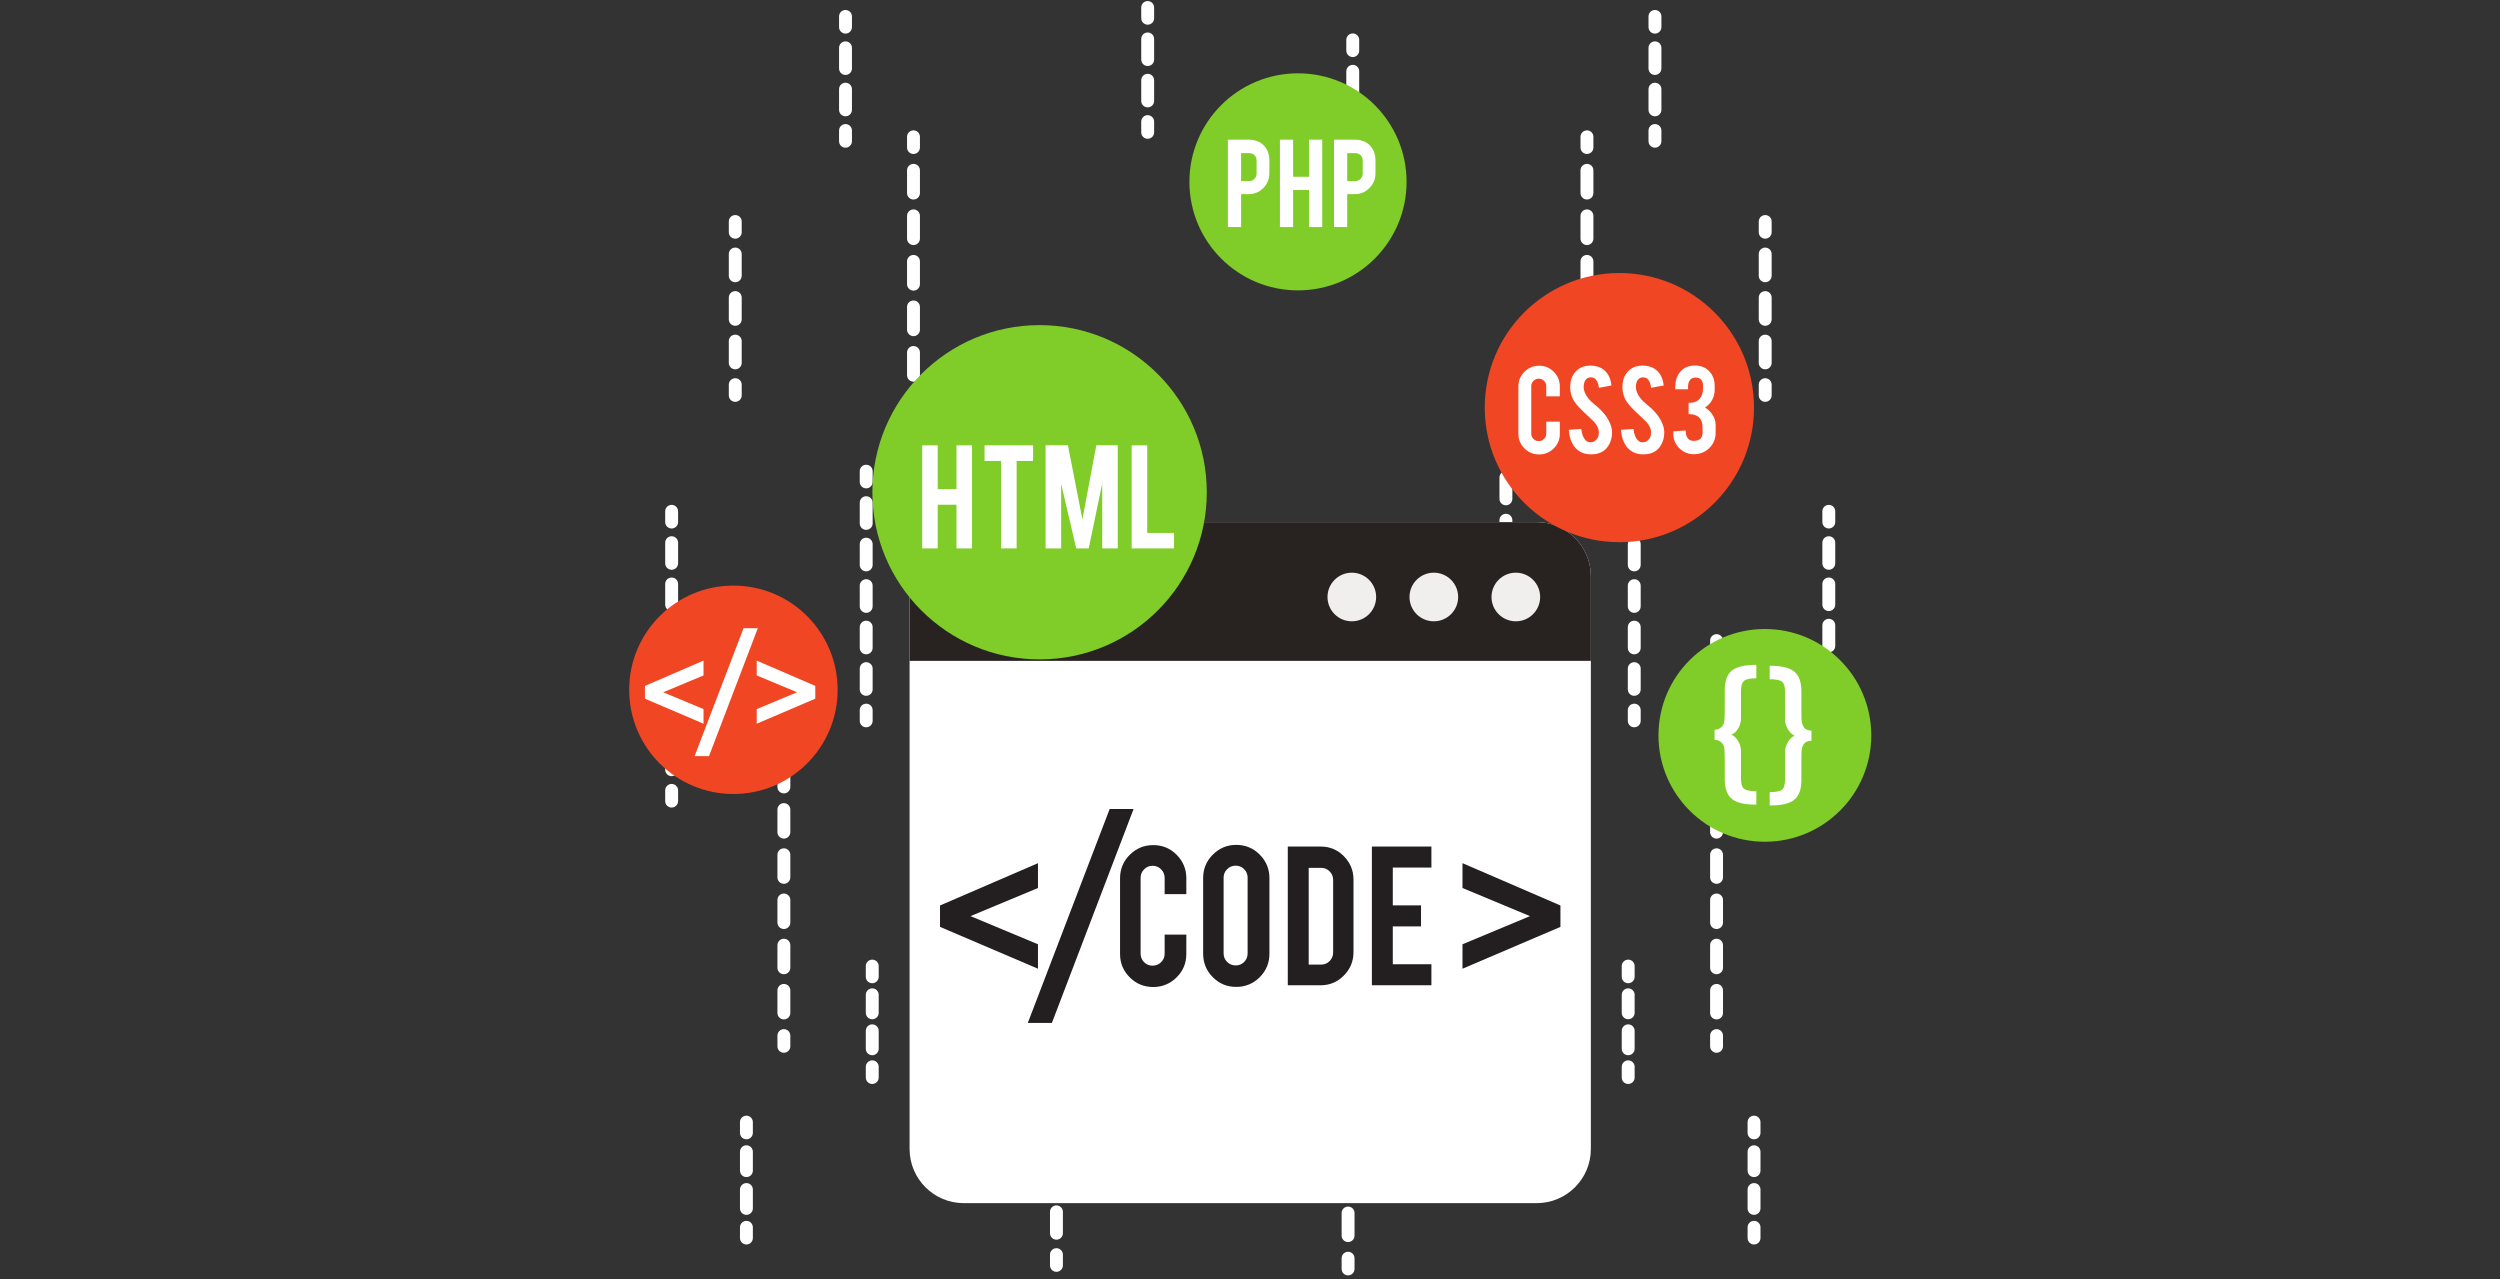 <svg xmlns="http://www.w3.org/2000/svg" xmlns:xlink="http://www.w3.org/1999/xlink" width="1368" zoomAndPan="magnify" viewBox="0 0 1026 525" height="700" preserveAspectRatio="xMidYMid meet" version="1.0"><rect x="0" y="0" width="1026" height="525" fill="#333333" stroke="none"/><defs><clipPath id="db96ec6604"><path d="M 680 258 L 767.984 258 L 767.984 346 L 680 346 Z M 680 258 " clip-rule="nonzero"/></clipPath><clipPath id="e25108e5e6"><path d="M 258.203 240 L 344 240 L 344 326 L 258.203 326 Z M 258.203 240 " clip-rule="nonzero"/></clipPath></defs><path fill="#ffffff" d="M 615.379 147.629 L 615.379 152.039 C 615.379 153.496 616.566 154.684 618.023 154.684 C 619.488 154.684 620.672 153.496 620.672 152.039 L 620.672 147.629 C 620.672 146.172 619.488 144.988 618.023 144.988 C 616.566 144.988 615.379 146.172 615.379 147.629 " fill-opacity="1" fill-rule="nonzero"/><path fill="#ffffff" d="M 615.379 160.82 L 615.379 169.598 C 615.379 171.062 616.566 172.242 618.023 172.242 C 619.488 172.242 620.672 171.062 620.672 169.598 L 620.672 160.82 C 620.672 159.355 619.488 158.176 618.023 158.176 C 616.566 158.176 615.379 159.355 615.379 160.82 Z M 615.379 178.383 L 615.379 187.164 C 615.379 188.621 616.566 189.809 618.023 189.809 C 619.488 189.809 620.672 188.621 620.672 187.164 L 620.672 178.383 C 620.672 176.922 619.488 175.734 618.023 175.734 C 616.566 175.734 615.379 176.922 615.379 178.383 Z M 615.379 195.941 L 615.379 204.723 C 615.379 206.184 616.566 207.371 618.023 207.371 C 619.488 207.371 620.672 206.184 620.672 204.723 L 620.672 195.941 C 620.672 194.484 619.488 193.301 618.023 193.301 C 616.566 193.301 615.379 194.484 615.379 195.941 Z M 615.379 213.508 L 615.379 222.285 C 615.379 223.75 616.566 224.93 618.023 224.93 C 619.488 224.93 620.672 223.75 620.672 222.285 L 620.672 213.508 C 620.672 212.043 619.488 210.863 618.023 210.863 C 616.566 210.863 615.379 212.043 615.379 213.508 Z M 615.379 231.066 L 615.379 239.852 C 615.379 241.309 616.566 242.496 618.023 242.496 C 619.488 242.496 620.672 241.309 620.672 239.852 L 620.672 231.066 C 620.672 229.609 619.488 228.422 618.023 228.422 C 616.566 228.422 615.379 229.609 615.379 231.066 Z M 615.379 248.629 L 615.379 257.41 C 615.379 258.871 616.566 260.055 618.023 260.055 C 619.488 260.055 620.672 258.871 620.672 257.41 L 620.672 248.629 C 620.672 247.172 619.488 245.988 618.023 245.988 C 616.566 245.988 615.379 247.172 615.379 248.629 Z M 615.379 266.195 L 615.379 274.973 C 615.379 276.434 616.566 277.617 618.023 277.617 C 619.488 277.617 620.672 276.434 620.672 274.973 L 620.672 266.195 C 620.672 264.73 619.488 263.551 618.023 263.551 C 616.566 263.551 615.379 264.73 615.379 266.195 Z M 615.379 283.754 L 615.379 292.539 C 615.379 293.996 616.566 295.184 618.023 295.184 C 619.488 295.184 620.672 293.996 620.672 292.539 L 620.672 283.754 C 620.672 282.297 619.488 281.109 618.023 281.109 C 616.566 281.109 615.379 282.297 615.379 283.754 Z M 615.379 301.316 L 615.379 310.098 C 615.379 311.555 616.566 312.742 618.023 312.742 C 619.488 312.742 620.672 311.555 620.672 310.098 L 620.672 301.316 C 620.672 299.855 619.488 298.676 618.023 298.676 C 616.566 298.676 615.379 299.855 615.379 301.316 " fill-opacity="1" fill-rule="nonzero"/><path fill="#ffffff" d="M 615.379 318.883 L 615.379 323.285 C 615.379 324.746 616.566 325.93 618.023 325.93 C 619.488 325.93 620.672 324.746 620.672 323.285 L 620.672 318.883 C 620.672 317.418 619.488 316.234 618.023 316.234 C 616.566 316.234 615.379 317.418 615.379 318.883 " fill-opacity="1" fill-rule="nonzero"/><path fill="#ffffff" d="M 430.918 343.656 L 430.918 348.059 C 430.918 349.523 432.098 350.707 433.562 350.707 C 435.023 350.707 436.211 349.523 436.211 348.059 L 436.211 343.656 C 436.211 342.191 435.023 341.012 433.562 341.012 C 432.098 341.012 430.918 342.191 430.918 343.656 " fill-opacity="1" fill-rule="nonzero"/><path fill="#ffffff" d="M 430.918 356.844 L 430.918 365.625 C 430.918 367.086 432.098 368.27 433.562 368.27 C 435.023 368.27 436.211 367.086 436.211 365.625 L 436.211 356.844 C 436.211 355.387 435.023 354.199 433.562 354.199 C 432.098 354.199 430.918 355.387 430.918 356.844 Z M 430.918 374.402 L 430.918 383.188 C 430.918 384.645 432.098 385.832 433.562 385.832 C 435.023 385.832 436.211 384.645 436.211 383.188 L 436.211 374.402 C 436.211 372.945 435.023 371.766 433.562 371.766 C 432.098 371.766 430.918 372.945 430.918 374.402 Z M 430.918 391.969 L 430.918 400.746 C 430.918 402.211 432.098 403.391 433.562 403.391 C 435.023 403.391 436.211 402.211 436.211 400.746 L 436.211 391.969 C 436.211 390.504 435.023 389.324 433.562 389.324 C 432.098 389.324 430.918 390.504 430.918 391.969 Z M 430.918 409.531 L 430.918 418.312 C 430.918 419.77 432.098 420.957 433.562 420.957 C 435.023 420.957 436.211 419.77 436.211 418.312 L 436.211 409.531 C 436.211 408.07 435.023 406.883 433.562 406.883 C 432.098 406.883 430.918 408.07 430.918 409.531 Z M 430.918 427.098 L 430.918 435.871 C 430.918 437.332 432.098 438.52 433.562 438.52 C 435.023 438.52 436.211 437.332 436.211 435.871 L 436.211 427.098 C 436.211 425.633 435.023 424.449 433.562 424.449 C 432.098 424.449 430.918 425.633 430.918 427.098 Z M 430.918 444.656 L 430.918 453.434 C 430.918 454.898 432.098 456.078 433.562 456.078 C 435.023 456.078 436.211 454.898 436.211 453.434 L 436.211 444.656 C 436.211 443.199 435.023 442.012 433.562 442.012 C 432.098 442.012 430.918 443.199 430.918 444.656 Z M 430.918 462.215 L 430.918 471 C 430.918 472.457 432.098 473.645 433.562 473.645 C 435.023 473.645 436.211 472.457 436.211 471 L 436.211 462.215 C 436.211 460.758 435.023 459.57 433.562 459.57 C 432.098 459.57 430.918 460.758 430.918 462.215 Z M 430.918 479.781 L 430.918 488.559 C 430.918 490.023 432.098 491.203 433.562 491.203 C 435.023 491.203 436.211 490.023 436.211 488.559 L 436.211 479.781 C 436.211 478.32 435.023 477.137 433.562 477.137 C 432.098 477.137 430.918 478.32 430.918 479.781 Z M 430.918 497.344 L 430.918 506.121 C 430.918 507.582 432.098 508.766 433.562 508.766 C 435.023 508.766 436.211 507.582 436.211 506.121 L 436.211 497.344 C 436.211 495.879 435.023 494.699 433.562 494.699 C 432.098 494.699 430.918 495.879 430.918 497.344 " fill-opacity="1" fill-rule="nonzero"/><path fill="#ffffff" d="M 430.918 514.902 L 430.918 519.312 C 430.918 520.77 432.098 521.957 433.562 521.957 C 435.023 521.957 436.211 520.77 436.211 519.312 L 436.211 514.902 C 436.211 513.445 435.023 512.258 433.562 512.258 C 432.098 512.258 430.918 513.445 430.918 514.902 " fill-opacity="1" fill-rule="nonzero"/><path fill="#ffffff" d="M 552.523 16.367 L 552.523 20.777 C 552.523 22.234 553.711 23.422 555.172 23.422 C 556.637 23.422 557.816 22.234 557.816 20.777 L 557.816 16.367 C 557.816 14.91 556.637 13.723 555.172 13.723 C 553.711 13.723 552.523 14.91 552.523 16.367 " fill-opacity="1" fill-rule="nonzero"/><path fill="#ffffff" d="M 552.523 29.258 L 552.523 37.742 C 552.523 39.207 553.711 40.387 555.172 40.387 C 556.637 40.387 557.816 39.207 557.816 37.742 L 557.816 29.258 C 557.816 27.801 556.637 26.613 555.172 26.613 C 553.711 26.613 552.523 27.801 552.523 29.258 Z M 552.523 46.227 L 552.523 54.711 C 552.523 56.172 553.711 57.355 555.172 57.355 C 556.637 57.355 557.816 56.172 557.816 54.711 L 557.816 46.227 C 557.816 44.77 556.637 43.582 555.172 43.582 C 553.711 43.582 552.523 44.77 552.523 46.227 " fill-opacity="1" fill-rule="nonzero"/><path fill="#ffffff" d="M 552.523 63.191 L 552.523 67.602 C 552.523 69.066 553.711 70.246 555.172 70.246 C 556.637 70.246 557.816 69.066 557.816 67.602 L 557.816 63.191 C 557.816 61.734 556.637 60.555 555.172 60.555 C 553.711 60.555 552.523 61.734 552.523 63.191 " fill-opacity="1" fill-rule="nonzero"/><path fill="#ffffff" d="M 668.051 193.375 L 668.051 197.781 C 668.051 199.238 669.238 200.426 670.695 200.426 C 672.16 200.426 673.34 199.238 673.34 197.781 L 673.34 193.375 C 673.34 191.914 672.16 190.73 670.695 190.73 C 669.238 190.73 668.051 191.914 668.051 193.375 " fill-opacity="1" fill-rule="nonzero"/><path fill="#ffffff" d="M 668.051 206.297 L 668.051 214.809 C 668.051 216.27 669.238 217.457 670.695 217.457 C 672.16 217.457 673.34 216.27 673.34 214.809 L 673.34 206.297 C 673.34 204.832 672.16 203.652 670.695 203.652 C 669.238 203.652 668.051 204.832 668.051 206.297 Z M 668.051 223.32 L 668.051 231.836 C 668.051 233.297 669.238 234.48 670.695 234.48 C 672.16 234.48 673.34 233.297 673.34 231.836 L 673.34 223.32 C 673.34 221.863 672.16 220.676 670.695 220.676 C 669.238 220.676 668.051 221.863 668.051 223.32 Z M 668.051 240.352 L 668.051 248.863 C 668.051 250.324 669.238 251.508 670.695 251.508 C 672.16 251.508 673.34 250.324 673.34 248.863 L 673.34 240.352 C 673.34 238.887 672.16 237.707 670.695 237.707 C 669.238 237.707 668.051 238.887 668.051 240.352 Z M 668.051 257.375 L 668.051 265.895 C 668.051 267.352 669.238 268.535 670.695 268.535 C 672.16 268.535 673.34 267.352 673.34 265.895 L 673.34 257.375 C 673.34 255.918 672.16 254.738 670.695 254.738 C 669.238 254.738 668.051 255.918 668.051 257.375 Z M 668.051 274.406 L 668.051 282.918 C 668.051 284.383 669.238 285.562 670.695 285.562 C 672.16 285.562 673.34 284.383 673.34 282.918 L 673.34 274.406 C 673.34 272.941 672.16 271.762 670.695 271.762 C 669.238 271.762 668.051 272.941 668.051 274.406 " fill-opacity="1" fill-rule="nonzero"/><path fill="#ffffff" d="M 668.051 291.438 L 668.051 295.84 C 668.051 297.297 669.238 298.484 670.695 298.484 C 672.16 298.484 673.34 297.297 673.34 295.84 L 673.34 291.438 C 673.34 289.973 672.16 288.793 670.695 288.793 C 669.238 288.793 668.051 289.973 668.051 291.438 " fill-opacity="1" fill-rule="nonzero"/><path fill="#ffffff" d="M 701.832 262.902 L 701.832 267.312 C 701.832 268.77 703.016 269.953 704.48 269.953 C 705.938 269.953 707.121 268.77 707.121 267.312 L 707.121 262.902 C 707.121 261.445 705.938 260.258 704.48 260.258 C 703.016 260.258 701.832 261.445 701.832 262.902 " fill-opacity="1" fill-rule="nonzero"/><path fill="#ffffff" d="M 701.832 276.586 L 701.832 285.863 C 701.832 287.32 703.016 288.508 704.48 288.508 C 705.938 288.508 707.121 287.32 707.121 285.863 L 707.121 276.586 C 707.121 275.129 705.938 273.941 704.48 273.941 C 703.016 273.941 701.832 275.129 701.832 276.586 Z M 701.832 295.137 L 701.832 304.414 C 701.832 305.879 703.016 307.062 704.48 307.062 C 705.938 307.062 707.121 305.879 707.121 304.414 L 707.121 295.137 C 707.121 293.68 705.938 292.496 704.48 292.496 C 703.016 292.496 701.832 293.68 701.832 295.137 Z M 701.832 313.695 L 701.832 322.969 C 701.832 324.43 703.016 325.613 704.48 325.613 C 705.938 325.613 707.121 324.43 707.121 322.969 L 707.121 313.695 C 707.121 312.23 705.938 311.051 704.48 311.051 C 703.016 311.051 701.832 312.23 701.832 313.695 Z M 701.832 332.246 L 701.832 341.52 C 701.832 342.984 703.016 344.164 704.48 344.164 C 705.938 344.164 707.121 342.984 707.121 341.52 L 707.121 332.246 C 707.121 330.781 705.938 329.602 704.48 329.602 C 703.016 329.602 701.832 330.781 701.832 332.246 Z M 701.832 350.797 L 701.832 360.07 C 701.832 361.535 703.016 362.715 704.48 362.715 C 705.938 362.715 707.121 361.535 707.121 360.07 L 707.121 350.797 C 707.121 349.34 705.938 348.152 704.48 348.152 C 703.016 348.152 701.832 349.34 701.832 350.797 Z M 701.832 369.348 L 701.832 378.629 C 701.832 380.086 703.016 381.266 704.48 381.266 C 705.938 381.266 707.121 380.086 707.121 378.629 L 707.121 369.348 C 707.121 367.891 705.938 366.703 704.48 366.703 C 703.016 366.703 701.832 367.891 701.832 369.348 Z M 701.832 387.902 L 701.832 397.18 C 701.832 398.637 703.016 399.82 704.48 399.82 C 705.938 399.82 707.121 398.637 707.121 397.18 L 707.121 387.902 C 707.121 386.441 705.938 385.254 704.48 385.254 C 703.016 385.254 701.832 386.441 701.832 387.902 Z M 701.832 406.453 L 701.832 415.73 C 701.832 417.188 703.016 418.375 704.48 418.375 C 705.938 418.375 707.121 417.188 707.121 415.73 L 707.121 406.453 C 707.121 404.992 705.938 403.809 704.48 403.809 C 703.016 403.809 701.832 404.992 701.832 406.453 " fill-opacity="1" fill-rule="nonzero"/><path fill="#ffffff" d="M 701.832 425.004 L 701.832 429.414 C 701.832 430.871 703.016 432.059 704.48 432.059 C 705.938 432.059 707.121 430.871 707.121 429.414 L 707.121 425.004 C 707.121 423.547 705.938 422.363 704.48 422.363 C 703.016 422.363 701.832 423.547 701.832 425.004 " fill-opacity="1" fill-rule="nonzero"/><path fill="#ffffff" d="M 550.605 354.273 L 550.605 358.68 C 550.605 360.141 551.793 361.32 553.25 361.32 C 554.715 361.32 555.898 360.141 555.898 358.68 L 555.898 354.273 C 555.898 352.809 554.715 351.629 553.25 351.629 C 551.793 351.629 550.605 352.809 550.605 354.273 " fill-opacity="1" fill-rule="nonzero"/><path fill="#ffffff" d="M 550.605 367.953 L 550.605 377.234 C 550.605 378.691 551.793 379.879 553.25 379.879 C 554.715 379.879 555.898 378.691 555.898 377.234 L 555.898 367.953 C 555.898 366.496 554.715 365.309 553.25 365.309 C 551.793 365.309 550.605 366.496 550.605 367.953 Z M 550.605 386.504 L 550.605 395.785 C 550.605 397.242 551.793 398.43 553.25 398.43 C 554.715 398.43 555.898 397.242 555.898 395.785 L 555.898 386.504 C 555.898 385.047 554.715 383.859 553.25 383.859 C 551.793 383.859 550.605 385.047 550.605 386.504 Z M 550.605 405.059 L 550.605 414.336 C 550.605 415.793 551.793 416.98 553.25 416.98 C 554.715 416.98 555.898 415.793 555.898 414.336 L 555.898 405.059 C 555.898 403.598 554.715 402.418 553.25 402.418 C 551.793 402.418 550.605 403.598 550.605 405.059 Z M 550.605 423.609 L 550.605 432.887 C 550.605 434.352 551.793 435.531 553.25 435.531 C 554.715 435.531 555.898 434.352 555.898 432.887 L 555.898 423.609 C 555.898 422.152 554.715 420.969 553.25 420.969 C 551.793 420.969 550.605 422.152 550.605 423.609 Z M 550.605 442.168 L 550.605 451.438 C 550.605 452.898 551.793 454.086 553.25 454.086 C 554.715 454.086 555.898 452.898 555.898 451.438 L 555.898 442.168 C 555.898 440.703 554.715 439.52 553.25 439.52 C 551.793 439.52 550.605 440.703 550.605 442.168 Z M 550.605 460.719 L 550.605 469.992 C 550.605 471.453 551.793 472.637 553.25 472.637 C 554.715 472.637 555.898 471.453 555.898 469.992 L 555.898 460.719 C 555.898 459.254 554.715 458.074 553.25 458.074 C 551.793 458.074 550.605 459.254 550.605 460.719 Z M 550.605 479.27 L 550.605 488.547 C 550.605 490.008 551.793 491.188 553.25 491.188 C 554.715 491.188 555.898 490.008 555.898 488.547 L 555.898 479.27 C 555.898 477.805 554.715 476.625 553.25 476.625 C 551.793 476.625 550.605 477.805 550.605 479.27 Z M 550.605 497.82 L 550.605 507.102 C 550.605 508.559 551.793 509.738 553.25 509.738 C 554.715 509.738 555.898 508.559 555.898 507.102 L 555.898 497.82 C 555.898 496.355 554.715 495.176 553.25 495.176 C 551.793 495.176 550.605 496.355 550.605 497.82 " fill-opacity="1" fill-rule="nonzero"/><path fill="#ffffff" d="M 550.605 516.371 L 550.605 520.781 C 550.605 522.238 551.793 523.426 553.25 523.426 C 554.715 523.426 555.898 522.238 555.898 520.781 L 555.898 516.371 C 555.898 514.914 554.715 513.727 553.25 513.727 C 551.793 513.727 550.605 514.914 550.605 516.371 " fill-opacity="1" fill-rule="nonzero"/><path fill="#ffffff" d="M 721.793 90.906 L 721.793 95.316 C 721.793 96.773 722.977 97.957 724.438 97.957 C 725.898 97.957 727.086 96.773 727.086 95.316 L 727.086 90.906 C 727.086 89.445 725.898 88.262 724.438 88.262 C 722.977 88.262 721.793 89.445 721.793 90.906 " fill-opacity="1" fill-rule="nonzero"/><path fill="#ffffff" d="M 721.793 104.25 L 721.793 113.184 C 721.793 114.645 722.977 115.828 724.438 115.828 C 725.898 115.828 727.086 114.645 727.086 113.184 L 727.086 104.25 C 727.086 102.793 725.898 101.605 724.438 101.605 C 722.977 101.605 721.793 102.793 721.793 104.25 Z M 721.793 122.121 L 721.793 131.055 C 721.793 132.52 722.977 133.699 724.438 133.699 C 725.898 133.699 727.086 132.52 727.086 131.055 L 727.086 122.121 C 727.086 120.656 725.898 119.477 724.438 119.477 C 722.977 119.477 721.793 120.656 721.793 122.121 Z M 721.793 139.992 L 721.793 148.926 C 721.793 150.383 722.977 151.57 724.438 151.57 C 725.898 151.57 727.086 150.383 727.086 148.926 L 727.086 139.992 C 727.086 138.527 725.898 137.348 724.438 137.348 C 722.977 137.348 721.793 138.527 721.793 139.992 " fill-opacity="1" fill-rule="nonzero"/><path fill="#ffffff" d="M 721.793 157.863 L 721.793 162.266 C 721.793 163.727 722.977 164.914 724.438 164.914 C 725.898 164.914 727.086 163.727 727.086 162.266 L 727.086 157.863 C 727.086 156.402 725.898 155.219 724.438 155.219 C 722.977 155.219 721.793 156.402 721.793 157.863 " fill-opacity="1" fill-rule="nonzero"/><path fill="#ffffff" d="M 665.562 396.477 L 665.562 400.887 C 665.562 402.344 666.75 403.523 668.211 403.523 C 669.676 403.523 670.855 402.344 670.855 400.887 L 670.855 396.477 C 670.855 395.02 669.676 393.832 668.211 393.832 C 666.75 393.832 665.562 395.02 665.562 396.477 " fill-opacity="1" fill-rule="nonzero"/><path fill="#ffffff" d="M 665.562 408.266 L 665.562 415.656 C 665.562 417.113 666.75 418.301 668.211 418.301 C 669.676 418.301 670.855 417.113 670.855 415.656 L 670.855 408.266 C 670.855 406.809 669.676 405.621 668.211 405.621 C 666.75 405.621 665.562 406.809 665.562 408.266 Z M 665.562 423.043 L 665.562 430.426 C 665.562 431.887 666.75 433.07 668.211 433.07 C 669.676 433.07 670.855 431.887 670.855 430.426 L 670.855 423.043 C 670.855 421.582 669.676 420.398 668.211 420.398 C 666.75 420.398 665.562 421.582 665.562 423.043 " fill-opacity="1" fill-rule="nonzero"/><path fill="#ffffff" d="M 665.562 437.816 L 665.562 442.219 C 665.562 443.684 666.75 444.863 668.211 444.863 C 669.676 444.863 670.855 443.684 670.855 442.219 L 670.855 437.816 C 670.855 436.355 669.676 435.168 668.211 435.168 C 666.75 435.168 665.562 436.355 665.562 437.816 " fill-opacity="1" fill-rule="nonzero"/><path fill="#ffffff" d="M 648.637 56.141 L 648.637 60.547 C 648.637 62.012 649.824 63.191 651.285 63.191 C 652.746 63.191 653.93 62.012 653.93 60.547 L 653.93 56.141 C 653.93 54.68 652.746 53.5 651.285 53.5 C 649.824 53.5 648.637 54.68 648.637 56.141 " fill-opacity="1" fill-rule="nonzero"/><path fill="#ffffff" d="M 648.637 69.895 L 648.637 79.238 C 648.637 80.703 649.824 81.883 651.285 81.883 C 652.746 81.883 653.93 80.703 653.93 79.238 L 653.93 69.895 C 653.93 68.43 652.746 67.25 651.285 67.25 C 649.824 67.25 648.637 68.43 648.637 69.895 Z M 648.637 88.586 L 648.637 97.934 C 648.637 99.391 649.824 100.574 651.285 100.574 C 652.746 100.574 653.93 99.391 653.93 97.934 L 653.93 88.586 C 653.93 87.129 652.746 85.941 651.285 85.941 C 649.824 85.941 648.637 87.129 648.637 88.586 Z M 648.637 107.273 L 648.637 116.625 C 648.637 118.082 649.824 119.27 651.285 119.27 C 652.746 119.27 653.93 118.082 653.93 116.625 L 653.93 107.273 C 653.93 105.816 652.746 104.629 651.285 104.629 C 649.824 104.629 648.637 105.816 648.637 107.273 Z M 648.637 125.965 L 648.637 135.312 C 648.637 136.77 649.824 137.957 651.285 137.957 C 652.746 137.957 653.93 136.77 653.93 135.312 L 653.93 125.965 C 653.93 124.508 652.746 123.324 651.285 123.324 C 649.824 123.324 648.637 124.508 648.637 125.965 Z M 648.637 144.66 L 648.637 154.004 C 648.637 155.465 649.824 156.648 651.285 156.648 C 652.746 156.648 653.93 155.465 653.93 154.004 L 653.93 144.66 C 653.93 143.195 652.746 142.016 651.285 142.016 C 649.824 142.016 648.637 143.195 648.637 144.66 " fill-opacity="1" fill-rule="nonzero"/><path fill="#ffffff" d="M 648.637 163.352 L 648.637 167.758 C 648.637 169.219 649.824 170.398 651.285 170.398 C 652.746 170.398 653.93 169.219 653.93 167.758 L 653.93 163.352 C 653.93 161.895 652.746 160.707 651.285 160.707 C 649.824 160.707 648.637 161.895 648.637 163.352 " fill-opacity="1" fill-rule="nonzero"/><path fill="#ffffff" d="M 676.547 6.738 L 676.547 11.145 C 676.547 12.605 677.73 13.793 679.191 13.793 C 680.652 13.793 681.84 12.605 681.84 11.145 L 681.84 6.738 C 681.84 5.277 680.652 4.098 679.191 4.098 C 677.73 4.098 676.547 5.277 676.547 6.738 " fill-opacity="1" fill-rule="nonzero"/><path fill="#ffffff" d="M 676.547 19.629 L 676.547 28.113 C 676.547 29.57 677.73 30.758 679.191 30.758 C 680.652 30.758 681.84 29.57 681.84 28.113 L 681.84 19.629 C 681.84 18.172 680.652 16.984 679.191 16.984 C 677.73 16.984 676.547 18.172 676.547 19.629 Z M 676.547 36.598 L 676.547 45.078 C 676.547 46.543 677.73 47.727 679.191 47.727 C 680.652 47.727 681.84 46.543 681.84 45.078 L 681.84 36.598 C 681.84 35.137 680.652 33.949 679.191 33.949 C 677.73 33.949 676.547 35.137 676.547 36.598 " fill-opacity="1" fill-rule="nonzero"/><path fill="#ffffff" d="M 676.547 53.562 L 676.547 57.973 C 676.547 59.43 677.73 60.617 679.191 60.617 C 680.652 60.617 681.84 59.43 681.84 57.973 L 681.84 53.562 C 681.84 52.105 680.652 50.918 679.191 50.918 C 677.73 50.918 676.547 52.105 676.547 53.562 " fill-opacity="1" fill-rule="nonzero"/><path fill="#ffffff" d="M 747.898 209.844 L 747.898 214.246 C 747.898 215.711 749.078 216.891 750.543 216.891 C 752.004 216.891 753.184 215.711 753.184 214.246 L 753.184 209.844 C 753.184 208.383 752.004 207.195 750.543 207.195 C 749.078 207.195 747.898 208.383 747.898 209.844 " fill-opacity="1" fill-rule="nonzero"/><path fill="#ffffff" d="M 747.898 222.719 L 747.898 231.188 C 747.898 232.652 749.078 233.836 750.543 233.836 C 752.004 233.836 753.184 232.652 753.184 231.188 L 753.184 222.719 C 753.184 221.258 752.004 220.078 750.543 220.078 C 749.078 220.078 747.898 221.258 747.898 222.719 Z M 747.898 239.66 L 747.898 248.133 C 747.898 249.59 749.078 250.777 750.543 250.777 C 752.004 250.777 753.184 249.59 753.184 248.133 L 753.184 239.66 C 753.184 238.203 752.004 237.016 750.543 237.016 C 749.078 237.016 747.898 238.203 747.898 239.66 Z M 747.898 256.605 L 747.898 265.078 C 747.898 266.535 749.078 267.715 750.543 267.715 C 752.004 267.715 753.184 266.535 753.184 265.078 L 753.184 256.605 C 753.184 255.141 752.004 253.961 750.543 253.961 C 749.078 253.961 747.898 255.141 747.898 256.605 Z M 747.898 273.543 L 747.898 282.016 C 747.898 283.473 749.078 284.66 750.543 284.66 C 752.004 284.66 753.184 283.473 753.184 282.016 L 753.184 273.543 C 753.184 272.086 752.004 270.902 750.543 270.902 C 749.078 270.902 747.898 272.086 747.898 273.543 Z M 747.898 290.484 L 747.898 298.957 C 747.898 300.414 749.078 301.602 750.543 301.602 C 752.004 301.602 753.184 300.414 753.184 298.957 L 753.184 290.484 C 753.184 289.027 752.004 287.84 750.543 287.84 C 749.078 287.84 747.898 289.027 747.898 290.484 Z M 747.898 307.43 L 747.898 315.902 C 747.898 317.359 749.078 318.539 750.543 318.539 C 752.004 318.539 753.184 317.359 753.184 315.902 L 753.184 307.43 C 753.184 305.965 752.004 304.785 750.543 304.785 C 749.078 304.785 747.898 305.965 747.898 307.43 " fill-opacity="1" fill-rule="nonzero"/><path fill="#ffffff" d="M 747.898 324.367 L 747.898 328.777 C 747.898 330.234 749.078 331.422 750.543 331.422 C 752.004 331.422 753.184 330.234 753.184 328.777 L 753.184 324.367 C 753.184 322.91 752.004 321.727 750.543 321.727 C 749.078 321.727 747.898 322.91 747.898 324.367 " fill-opacity="1" fill-rule="nonzero"/><path fill="#ffffff" d="M 717.211 460.523 L 717.211 464.926 C 717.211 466.383 718.398 467.57 719.855 467.57 C 721.32 467.57 722.504 466.383 722.504 464.926 L 722.504 460.523 C 722.504 459.059 721.32 457.871 719.855 457.871 C 718.398 457.871 717.211 459.059 717.211 460.523 " fill-opacity="1" fill-rule="nonzero"/><path fill="#ffffff" d="M 717.211 472.676 L 717.211 480.43 C 717.211 481.891 718.398 483.074 719.855 483.074 C 721.32 483.074 722.504 481.891 722.504 480.43 L 722.504 472.676 C 722.504 471.219 721.32 470.031 719.855 470.031 C 718.398 470.031 717.211 471.219 717.211 472.676 Z M 717.211 488.18 L 717.211 495.938 C 717.211 497.395 718.398 498.574 719.855 498.574 C 721.32 498.574 722.504 497.395 722.504 495.938 L 722.504 488.18 C 722.504 486.723 721.32 485.535 719.855 485.535 C 718.398 485.535 717.211 486.723 717.211 488.18 " fill-opacity="1" fill-rule="nonzero"/><path fill="#ffffff" d="M 717.211 503.688 L 717.211 508.09 C 717.211 509.555 718.398 510.738 719.855 510.738 C 721.32 510.738 722.504 509.555 722.504 508.09 L 722.504 503.688 C 722.504 502.223 721.32 501.043 719.855 501.043 C 718.398 501.043 717.211 502.223 717.211 503.688 " fill-opacity="1" fill-rule="nonzero"/><path fill="#ffffff" d="M 405.516 147.629 L 405.516 152.039 C 405.516 153.496 406.699 154.684 408.164 154.684 C 409.621 154.684 410.809 153.496 410.809 152.039 L 410.809 147.629 C 410.809 146.172 409.621 144.988 408.164 144.988 C 406.699 144.988 405.516 146.172 405.516 147.629 " fill-opacity="1" fill-rule="nonzero"/><path fill="#ffffff" d="M 405.516 160.82 L 405.516 169.598 C 405.516 171.062 406.699 172.242 408.164 172.242 C 409.621 172.242 410.809 171.062 410.809 169.598 L 410.809 160.82 C 410.809 159.355 409.621 158.176 408.164 158.176 C 406.699 158.176 405.516 159.355 405.516 160.82 Z M 405.516 178.383 L 405.516 187.164 C 405.516 188.621 406.699 189.809 408.164 189.809 C 409.621 189.809 410.809 188.621 410.809 187.164 L 410.809 178.383 C 410.809 176.922 409.621 175.734 408.164 175.734 C 406.699 175.734 405.516 176.922 405.516 178.383 Z M 405.516 195.941 L 405.516 204.723 C 405.516 206.184 406.699 207.371 408.164 207.371 C 409.621 207.371 410.809 206.184 410.809 204.723 L 410.809 195.941 C 410.809 194.484 409.621 193.301 408.164 193.301 C 406.699 193.301 405.516 194.484 405.516 195.941 Z M 405.516 213.508 L 405.516 222.285 C 405.516 223.75 406.699 224.93 408.164 224.93 C 409.621 224.93 410.809 223.75 410.809 222.285 L 410.809 213.508 C 410.809 212.043 409.621 210.863 408.164 210.863 C 406.699 210.863 405.516 212.043 405.516 213.508 Z M 405.516 231.066 L 405.516 239.852 C 405.516 241.309 406.699 242.496 408.164 242.496 C 409.621 242.496 410.809 241.309 410.809 239.852 L 410.809 231.066 C 410.809 229.609 409.621 228.422 408.164 228.422 C 406.699 228.422 405.516 229.609 405.516 231.066 Z M 405.516 248.629 L 405.516 257.41 C 405.516 258.871 406.699 260.055 408.164 260.055 C 409.621 260.055 410.809 258.871 410.809 257.41 L 410.809 248.629 C 410.809 247.172 409.621 245.988 408.164 245.988 C 406.699 245.988 405.516 247.172 405.516 248.629 Z M 405.516 266.195 L 405.516 274.973 C 405.516 276.434 406.699 277.617 408.164 277.617 C 409.621 277.617 410.809 276.434 410.809 274.973 L 410.809 266.195 C 410.809 264.73 409.621 263.551 408.164 263.551 C 406.699 263.551 405.516 264.73 405.516 266.195 Z M 405.516 283.754 L 405.516 292.539 C 405.516 293.996 406.699 295.184 408.164 295.184 C 409.621 295.184 410.809 293.996 410.809 292.539 L 410.809 283.754 C 410.809 282.297 409.621 281.109 408.164 281.109 C 406.699 281.109 405.516 282.297 405.516 283.754 Z M 405.516 301.316 L 405.516 310.098 C 405.516 311.555 406.699 312.742 408.164 312.742 C 409.621 312.742 410.809 311.555 410.809 310.098 L 410.809 301.316 C 410.809 299.855 409.621 298.676 408.164 298.676 C 406.699 298.676 405.516 299.855 405.516 301.316 " fill-opacity="1" fill-rule="nonzero"/><path fill="#ffffff" d="M 405.516 318.883 L 405.516 323.285 C 405.516 324.746 406.699 325.93 408.164 325.93 C 409.621 325.93 410.809 324.746 410.809 323.285 L 410.809 318.883 C 410.809 317.418 409.621 316.234 408.164 316.234 C 406.699 316.234 405.516 317.418 405.516 318.883 " fill-opacity="1" fill-rule="nonzero"/><path fill="#ffffff" d="M 468.363 3.078 L 468.363 7.484 C 468.363 8.945 469.551 10.133 471.008 10.133 C 472.473 10.133 473.656 8.945 473.656 7.484 L 473.656 3.078 C 473.656 1.621 472.473 0.434 471.008 0.434 C 469.551 0.434 468.363 1.621 468.363 3.078 " fill-opacity="1" fill-rule="nonzero"/><path fill="#ffffff" d="M 468.363 15.969 L 468.363 24.453 C 468.363 25.918 469.551 27.098 471.008 27.098 C 472.473 27.098 473.656 25.918 473.656 24.453 L 473.656 15.969 C 473.656 14.512 472.473 13.324 471.008 13.324 C 469.551 13.324 468.363 14.512 468.363 15.969 Z M 468.363 32.938 L 468.363 41.418 C 468.363 42.883 469.551 44.066 471.008 44.066 C 472.473 44.066 473.656 42.883 473.656 41.418 L 473.656 32.938 C 473.656 31.477 472.473 30.293 471.008 30.293 C 469.551 30.293 468.363 31.477 468.363 32.938 " fill-opacity="1" fill-rule="nonzero"/><path fill="#ffffff" d="M 468.363 49.91 L 468.363 54.312 C 468.363 55.77 469.551 56.957 471.008 56.957 C 472.473 56.957 473.656 55.77 473.656 54.312 L 473.656 49.91 C 473.656 48.445 472.473 47.262 471.008 47.262 C 469.551 47.262 468.363 48.445 468.363 49.91 " fill-opacity="1" fill-rule="nonzero"/><path fill="#ffffff" d="M 352.84 193.375 L 352.84 197.781 C 352.84 199.238 354.027 200.426 355.484 200.426 C 356.949 200.426 358.133 199.238 358.133 197.781 L 358.133 193.375 C 358.133 191.914 356.949 190.73 355.484 190.73 C 354.027 190.73 352.84 191.914 352.84 193.375 " fill-opacity="1" fill-rule="nonzero"/><path fill="#ffffff" d="M 352.84 206.297 L 352.84 214.809 C 352.84 216.27 354.027 217.457 355.484 217.457 C 356.949 217.457 358.133 216.27 358.133 214.809 L 358.133 206.297 C 358.133 204.832 356.949 203.652 355.484 203.652 C 354.027 203.652 352.84 204.832 352.84 206.297 Z M 352.84 223.32 L 352.84 231.836 C 352.84 233.297 354.027 234.48 355.484 234.48 C 356.949 234.48 358.133 233.297 358.133 231.836 L 358.133 223.32 C 358.133 221.863 356.949 220.676 355.484 220.676 C 354.027 220.676 352.84 221.863 352.84 223.32 Z M 352.84 240.352 L 352.84 248.863 C 352.84 250.324 354.027 251.508 355.484 251.508 C 356.949 251.508 358.133 250.324 358.133 248.863 L 358.133 240.352 C 358.133 238.887 356.949 237.707 355.484 237.707 C 354.027 237.707 352.84 238.887 352.84 240.352 Z M 352.84 257.375 L 352.84 265.895 C 352.84 267.352 354.027 268.535 355.484 268.535 C 356.949 268.535 358.133 267.352 358.133 265.895 L 358.133 257.375 C 358.133 255.918 356.949 254.738 355.484 254.738 C 354.027 254.738 352.84 255.918 352.84 257.375 Z M 352.84 274.406 L 352.84 282.918 C 352.84 284.383 354.027 285.562 355.484 285.562 C 356.949 285.562 358.133 284.383 358.133 282.918 L 358.133 274.406 C 358.133 272.941 356.949 271.762 355.484 271.762 C 354.027 271.762 352.84 272.941 352.84 274.406 " fill-opacity="1" fill-rule="nonzero"/><path fill="#ffffff" d="M 352.84 291.438 L 352.84 295.84 C 352.84 297.297 354.027 298.484 355.484 298.484 C 356.949 298.484 358.133 297.297 358.133 295.84 L 358.133 291.438 C 358.133 289.973 356.949 288.793 355.484 288.793 C 354.027 288.793 352.84 289.973 352.84 291.438 " fill-opacity="1" fill-rule="nonzero"/><path fill="#ffffff" d="M 319.059 262.902 L 319.059 267.312 C 319.059 268.77 320.242 269.953 321.707 269.953 C 323.164 269.953 324.352 268.77 324.352 267.312 L 324.352 262.902 C 324.352 261.445 323.164 260.258 321.707 260.258 C 320.242 260.258 319.059 261.445 319.059 262.902 " fill-opacity="1" fill-rule="nonzero"/><path fill="#ffffff" d="M 319.059 276.586 L 319.059 285.863 C 319.059 287.32 320.242 288.508 321.707 288.508 C 323.164 288.508 324.352 287.32 324.352 285.863 L 324.352 276.586 C 324.352 275.129 323.164 273.941 321.707 273.941 C 320.242 273.941 319.059 275.129 319.059 276.586 Z M 319.059 295.137 L 319.059 304.414 C 319.059 305.879 320.242 307.062 321.707 307.062 C 323.164 307.062 324.352 305.879 324.352 304.414 L 324.352 295.137 C 324.352 293.68 323.164 292.496 321.707 292.496 C 320.242 292.496 319.059 293.68 319.059 295.137 Z M 319.059 313.695 L 319.059 322.969 C 319.059 324.43 320.242 325.613 321.707 325.613 C 323.164 325.613 324.352 324.43 324.352 322.969 L 324.352 313.695 C 324.352 312.23 323.164 311.051 321.707 311.051 C 320.242 311.051 319.059 312.23 319.059 313.695 Z M 319.059 332.246 L 319.059 341.52 C 319.059 342.984 320.242 344.164 321.707 344.164 C 323.164 344.164 324.352 342.984 324.352 341.52 L 324.352 332.246 C 324.352 330.781 323.164 329.602 321.707 329.602 C 320.242 329.602 319.059 330.781 319.059 332.246 Z M 319.059 350.797 L 319.059 360.07 C 319.059 361.535 320.242 362.715 321.707 362.715 C 323.164 362.715 324.352 361.535 324.352 360.07 L 324.352 350.797 C 324.352 349.34 323.164 348.152 321.707 348.152 C 320.242 348.152 319.059 349.34 319.059 350.797 Z M 319.059 369.348 L 319.059 378.629 C 319.059 380.086 320.242 381.266 321.707 381.266 C 323.164 381.266 324.352 380.086 324.352 378.629 L 324.352 369.348 C 324.352 367.891 323.164 366.703 321.707 366.703 C 320.242 366.703 319.059 367.891 319.059 369.348 Z M 319.059 387.902 L 319.059 397.18 C 319.059 398.637 320.242 399.82 321.707 399.82 C 323.164 399.82 324.352 398.637 324.352 397.18 L 324.352 387.902 C 324.352 386.441 323.164 385.254 321.707 385.254 C 320.242 385.254 319.059 386.441 319.059 387.902 Z M 319.059 406.453 L 319.059 415.73 C 319.059 417.188 320.242 418.375 321.707 418.375 C 323.164 418.375 324.352 417.188 324.352 415.73 L 324.352 406.453 C 324.352 404.992 323.164 403.809 321.707 403.809 C 320.242 403.809 319.059 404.992 319.059 406.453 " fill-opacity="1" fill-rule="nonzero"/><path fill="#ffffff" d="M 319.059 425.004 L 319.059 429.414 C 319.059 430.871 320.242 432.059 321.707 432.059 C 323.164 432.059 324.352 430.871 324.352 429.414 L 324.352 425.004 C 324.352 423.547 323.164 422.363 321.707 422.363 C 320.242 422.363 319.059 423.547 319.059 425.004 " fill-opacity="1" fill-rule="nonzero"/><path fill="#ffffff" d="M 299.102 90.906 L 299.102 95.316 C 299.102 96.773 300.281 97.957 301.746 97.957 C 303.207 97.957 304.395 96.773 304.395 95.316 L 304.395 90.906 C 304.395 89.445 303.207 88.262 301.746 88.262 C 300.281 88.262 299.102 89.445 299.102 90.906 " fill-opacity="1" fill-rule="nonzero"/><path fill="#ffffff" d="M 299.102 104.25 L 299.102 113.184 C 299.102 114.645 300.281 115.828 301.746 115.828 C 303.207 115.828 304.395 114.645 304.395 113.184 L 304.395 104.25 C 304.395 102.793 303.207 101.605 301.746 101.605 C 300.281 101.605 299.102 102.793 299.102 104.25 Z M 299.102 122.121 L 299.102 131.055 C 299.102 132.52 300.281 133.699 301.746 133.699 C 303.207 133.699 304.395 132.52 304.395 131.055 L 304.395 122.121 C 304.395 120.656 303.207 119.477 301.746 119.477 C 300.281 119.477 299.102 120.656 299.102 122.121 Z M 299.102 139.992 L 299.102 148.926 C 299.102 150.383 300.281 151.57 301.746 151.57 C 303.207 151.57 304.395 150.383 304.395 148.926 L 304.395 139.992 C 304.395 138.527 303.207 137.348 301.746 137.348 C 300.281 137.348 299.102 138.527 299.102 139.992 " fill-opacity="1" fill-rule="nonzero"/><path fill="#ffffff" d="M 299.102 157.863 L 299.102 162.266 C 299.102 163.727 300.281 164.914 301.746 164.914 C 303.207 164.914 304.395 163.727 304.395 162.266 L 304.395 157.863 C 304.395 156.402 303.207 155.219 301.746 155.219 C 300.281 155.219 299.102 156.402 299.102 157.863 " fill-opacity="1" fill-rule="nonzero"/><path fill="#ffffff" d="M 355.324 396.477 L 355.324 400.887 C 355.324 402.344 356.512 403.523 357.969 403.523 C 359.434 403.523 360.617 402.344 360.617 400.887 L 360.617 396.477 C 360.617 395.02 359.434 393.832 357.969 393.832 C 356.512 393.832 355.324 395.02 355.324 396.477 " fill-opacity="1" fill-rule="nonzero"/><path fill="#ffffff" d="M 355.324 408.266 L 355.324 415.656 C 355.324 417.113 356.512 418.301 357.969 418.301 C 359.434 418.301 360.617 417.113 360.617 415.656 L 360.617 408.266 C 360.617 406.809 359.434 405.621 357.969 405.621 C 356.512 405.621 355.324 406.809 355.324 408.266 Z M 355.324 423.043 L 355.324 430.426 C 355.324 431.887 356.512 433.07 357.969 433.07 C 359.434 433.07 360.617 431.887 360.617 430.426 L 360.617 423.043 C 360.617 421.582 359.434 420.398 357.969 420.398 C 356.512 420.398 355.324 421.582 355.324 423.043 " fill-opacity="1" fill-rule="nonzero"/><path fill="#ffffff" d="M 355.324 437.816 L 355.324 442.219 C 355.324 443.684 356.512 444.863 357.969 444.863 C 359.434 444.863 360.617 443.684 360.617 442.219 L 360.617 437.816 C 360.617 436.355 359.434 435.168 357.969 435.168 C 356.512 435.168 355.324 436.355 355.324 437.816 " fill-opacity="1" fill-rule="nonzero"/><path fill="#ffffff" d="M 372.25 56.141 L 372.25 60.547 C 372.25 62.012 373.438 63.191 374.898 63.191 C 376.359 63.191 377.543 62.012 377.543 60.547 L 377.543 56.141 C 377.543 54.68 376.359 53.5 374.898 53.5 C 373.438 53.5 372.25 54.68 372.25 56.141 " fill-opacity="1" fill-rule="nonzero"/><path fill="#ffffff" d="M 372.25 69.895 L 372.25 79.238 C 372.25 80.703 373.438 81.883 374.898 81.883 C 376.359 81.883 377.543 80.703 377.543 79.238 L 377.543 69.895 C 377.543 68.43 376.359 67.25 374.898 67.25 C 373.438 67.25 372.25 68.43 372.25 69.895 Z M 372.25 88.586 L 372.25 97.934 C 372.25 99.391 373.438 100.574 374.898 100.574 C 376.359 100.574 377.543 99.391 377.543 97.934 L 377.543 88.586 C 377.543 87.129 376.359 85.941 374.898 85.941 C 373.438 85.941 372.25 87.129 372.25 88.586 Z M 372.25 107.273 L 372.25 116.625 C 372.25 118.082 373.438 119.27 374.898 119.27 C 376.359 119.27 377.543 118.082 377.543 116.625 L 377.543 107.273 C 377.543 105.816 376.359 104.629 374.898 104.629 C 373.438 104.629 372.25 105.816 372.25 107.273 Z M 372.25 125.965 L 372.25 135.312 C 372.25 136.77 373.438 137.957 374.898 137.957 C 376.359 137.957 377.543 136.77 377.543 135.312 L 377.543 125.965 C 377.543 124.508 376.359 123.324 374.898 123.324 C 373.438 123.324 372.25 124.508 372.25 125.965 Z M 372.25 144.66 L 372.25 154.004 C 372.25 155.465 373.438 156.648 374.898 156.648 C 376.359 156.648 377.543 155.465 377.543 154.004 L 377.543 144.66 C 377.543 143.195 376.359 142.016 374.898 142.016 C 373.438 142.016 372.25 143.195 372.25 144.66 " fill-opacity="1" fill-rule="nonzero"/><path fill="#ffffff" d="M 372.25 163.352 L 372.25 167.758 C 372.25 169.219 373.438 170.398 374.898 170.398 C 376.359 170.398 377.543 169.219 377.543 167.758 L 377.543 163.352 C 377.543 161.895 376.359 160.707 374.898 160.707 C 373.438 160.707 372.25 161.895 372.25 163.352 " fill-opacity="1" fill-rule="nonzero"/><path fill="#ffffff" d="M 344.348 6.738 L 344.348 11.145 C 344.348 12.605 345.535 13.793 346.992 13.793 C 348.457 13.793 349.641 12.605 349.641 11.145 L 349.641 6.738 C 349.641 5.277 348.457 4.098 346.992 4.098 C 345.535 4.098 344.348 5.277 344.348 6.738 " fill-opacity="1" fill-rule="nonzero"/><path fill="#ffffff" d="M 344.348 19.629 L 344.348 28.113 C 344.348 29.57 345.535 30.758 346.992 30.758 C 348.457 30.758 349.641 29.57 349.641 28.113 L 349.641 19.629 C 349.641 18.172 348.457 16.984 346.992 16.984 C 345.535 16.984 344.348 18.172 344.348 19.629 Z M 344.348 36.598 L 344.348 45.078 C 344.348 46.543 345.535 47.727 346.992 47.727 C 348.457 47.727 349.641 46.543 349.641 45.078 L 349.641 36.598 C 349.641 35.137 348.457 33.949 346.992 33.949 C 345.535 33.949 344.348 35.137 344.348 36.598 " fill-opacity="1" fill-rule="nonzero"/><path fill="#ffffff" d="M 344.348 53.562 L 344.348 57.973 C 344.348 59.43 345.535 60.617 346.992 60.617 C 348.457 60.617 349.641 59.43 349.641 57.973 L 349.641 53.562 C 349.641 52.105 348.457 50.918 346.992 50.918 C 345.535 50.918 344.348 52.105 344.348 53.562 " fill-opacity="1" fill-rule="nonzero"/><path fill="#ffffff" d="M 272.996 209.844 L 272.996 214.246 C 272.996 215.711 274.176 216.891 275.641 216.891 C 277.102 216.891 278.289 215.711 278.289 214.246 L 278.289 209.844 C 278.289 208.383 277.102 207.195 275.641 207.195 C 274.176 207.195 272.996 208.383 272.996 209.844 " fill-opacity="1" fill-rule="nonzero"/><path fill="#ffffff" d="M 272.996 222.719 L 272.996 231.188 C 272.996 232.652 274.176 233.836 275.641 233.836 C 277.102 233.836 278.289 232.652 278.289 231.188 L 278.289 222.719 C 278.289 221.258 277.102 220.078 275.641 220.078 C 274.176 220.078 272.996 221.258 272.996 222.719 Z M 272.996 239.66 L 272.996 248.133 C 272.996 249.59 274.176 250.777 275.641 250.777 C 277.102 250.777 278.289 249.59 278.289 248.133 L 278.289 239.66 C 278.289 238.203 277.102 237.016 275.641 237.016 C 274.176 237.016 272.996 238.203 272.996 239.66 Z M 272.996 256.605 L 272.996 265.078 C 272.996 266.535 274.176 267.715 275.641 267.715 C 277.102 267.715 278.289 266.535 278.289 265.078 L 278.289 256.605 C 278.289 255.141 277.102 253.961 275.641 253.961 C 274.176 253.961 272.996 255.141 272.996 256.605 Z M 272.996 273.543 L 272.996 282.016 C 272.996 283.473 274.176 284.66 275.641 284.66 C 277.102 284.66 278.289 283.473 278.289 282.016 L 278.289 273.543 C 278.289 272.086 277.102 270.902 275.641 270.902 C 274.176 270.902 272.996 272.086 272.996 273.543 Z M 272.996 290.484 L 272.996 298.957 C 272.996 300.414 274.176 301.602 275.641 301.602 C 277.102 301.602 278.289 300.414 278.289 298.957 L 278.289 290.484 C 278.289 289.027 277.102 287.84 275.641 287.84 C 274.176 287.84 272.996 289.027 272.996 290.484 Z M 272.996 307.43 L 272.996 315.902 C 272.996 317.359 274.176 318.539 275.641 318.539 C 277.102 318.539 278.289 317.359 278.289 315.902 L 278.289 307.43 C 278.289 305.965 277.102 304.785 275.641 304.785 C 274.176 304.785 272.996 305.965 272.996 307.43 " fill-opacity="1" fill-rule="nonzero"/><path fill="#ffffff" d="M 272.996 324.367 L 272.996 328.777 C 272.996 330.234 274.176 331.422 275.641 331.422 C 277.102 331.422 278.289 330.234 278.289 328.777 L 278.289 324.367 C 278.289 322.91 277.102 321.727 275.641 321.727 C 274.176 321.727 272.996 322.91 272.996 324.367 " fill-opacity="1" fill-rule="nonzero"/><path fill="#ffffff" d="M 303.684 460.523 L 303.684 464.926 C 303.684 466.383 304.867 467.57 306.332 467.57 C 307.789 467.57 308.973 466.383 308.973 464.926 L 308.973 460.523 C 308.973 459.059 307.789 457.871 306.332 457.871 C 304.867 457.871 303.684 459.059 303.684 460.523 " fill-opacity="1" fill-rule="nonzero"/><path fill="#ffffff" d="M 303.684 472.676 L 303.684 480.43 C 303.684 481.891 304.867 483.074 306.332 483.074 C 307.789 483.074 308.973 481.891 308.973 480.43 L 308.973 472.676 C 308.973 471.219 307.789 470.031 306.332 470.031 C 304.867 470.031 303.684 471.219 303.684 472.676 Z M 303.684 488.18 L 303.684 495.938 C 303.684 497.395 304.867 498.574 306.332 498.574 C 307.789 498.574 308.973 497.395 308.973 495.938 L 308.973 488.18 C 308.973 486.723 307.789 485.535 306.332 485.535 C 304.867 485.535 303.684 486.723 303.684 488.18 " fill-opacity="1" fill-rule="nonzero"/><path fill="#ffffff" d="M 303.684 503.688 L 303.684 508.09 C 303.684 509.555 304.867 510.738 306.332 510.738 C 307.789 510.738 308.973 509.555 308.973 508.09 L 308.973 503.688 C 308.973 502.223 307.789 501.043 306.332 501.043 C 304.867 501.043 303.684 502.223 303.684 503.688 " fill-opacity="1" fill-rule="nonzero"/><path fill="#ffffff" d="M 652.887 471.535 C 652.887 483.816 642.93 493.77 630.648 493.77 L 395.535 493.77 C 383.258 493.77 373.293 483.816 373.293 471.535 L 373.293 236.508 C 373.293 224.234 383.258 214.281 395.535 214.281 L 630.648 214.281 C 642.93 214.281 652.887 224.234 652.887 236.508 L 652.887 471.535 " fill-opacity="1" fill-rule="nonzero"/><path fill="#282321" d="M 652.887 271.207 L 652.887 236.508 C 652.887 224.234 642.93 214.281 630.648 214.281 L 395.535 214.281 C 383.258 214.281 373.293 224.234 373.293 236.508 L 373.293 271.207 L 652.887 271.207 " fill-opacity="1" fill-rule="nonzero"/><path fill="#f1eeee" d="M 564.766 245.008 C 564.766 250.52 560.297 254.984 554.785 254.984 C 549.273 254.984 544.805 250.52 544.805 245.008 C 544.805 239.5 549.273 235.027 554.785 235.027 C 560.297 235.027 564.766 239.5 564.766 245.008 " fill-opacity="1" fill-rule="nonzero"/><path fill="#f1eeee" d="M 598.426 245.008 C 598.426 250.52 593.953 254.984 588.441 254.984 C 582.93 254.984 578.461 250.52 578.461 245.008 C 578.461 239.5 582.93 235.027 588.441 235.027 C 593.953 235.027 598.426 239.5 598.426 245.008 " fill-opacity="1" fill-rule="nonzero"/><path fill="#f1eeee" d="M 632.078 245.008 C 632.078 250.52 627.613 254.984 622.094 254.984 C 616.582 254.984 612.113 250.52 612.113 245.008 C 612.113 239.5 616.582 235.027 622.094 235.027 C 627.613 235.027 632.078 239.5 632.078 245.008 " fill-opacity="1" fill-rule="nonzero"/><path fill="#231f20" d="M 600.203 354.242 L 640.406 371.613 L 640.406 380.391 L 600.203 397.566 L 600.203 387.531 L 627.895 375.977 L 600.203 364.438 L 600.203 354.242 " fill-opacity="1" fill-rule="nonzero"/><path fill="#231f20" d="M 425.984 364.438 L 398.293 375.977 L 425.984 387.531 L 425.984 397.566 L 385.781 380.391 L 385.781 371.613 L 425.984 354.242 L 425.984 364.438 " fill-opacity="1" fill-rule="nonzero"/><path fill="#231f20" d="M 431.695 419.805 L 421.812 419.805 L 455.41 332.008 L 465.223 332.008 L 431.695 419.805 " fill-opacity="1" fill-rule="nonzero"/><path fill="#231f20" d="M 473.293 405.07 C 469.504 405.07 466.293 403.75 463.641 401.105 C 460.988 398.453 459.668 395.254 459.668 391.496 L 459.668 360.449 C 459.668 356.664 460.996 353.449 463.66 350.805 C 466.328 348.156 469.539 346.832 473.293 346.832 C 477.074 346.832 480.285 348.164 482.914 350.824 C 485.551 353.488 486.871 356.699 486.871 360.449 L 486.871 366.941 L 477.969 366.941 L 477.969 360.266 C 477.969 358.906 477.484 357.742 476.516 356.773 C 475.547 355.805 474.383 355.316 473.016 355.316 C 471.656 355.316 470.496 355.805 469.547 356.773 C 468.59 357.742 468.109 358.906 468.109 360.266 L 468.109 391.406 C 468.109 392.77 468.59 393.93 469.547 394.879 C 470.496 395.836 471.656 396.309 473.016 396.309 C 474.383 396.309 475.547 395.836 476.516 394.879 C 477.484 393.93 477.969 392.77 477.969 391.406 L 477.969 383.555 L 486.871 383.555 L 486.871 391.496 C 486.871 395.281 485.539 398.488 482.867 401.121 C 480.203 403.754 477.012 405.07 473.293 405.07 " fill-opacity="1" fill-rule="nonzero"/><path fill="#231f20" d="M 512.023 360.176 C 512.023 358.812 511.547 357.656 510.594 356.703 C 509.641 355.746 508.484 355.273 507.117 355.273 C 505.758 355.273 504.594 355.746 503.625 356.703 C 502.656 357.656 502.172 358.812 502.172 360.176 L 502.172 391.316 C 502.172 392.68 502.656 393.836 503.625 394.789 C 504.594 395.746 505.758 396.215 507.117 396.215 C 508.484 396.215 509.641 395.746 510.594 394.789 C 511.547 393.836 512.023 392.68 512.023 391.316 Z M 507.348 346.738 C 511.129 346.738 514.348 348.07 516.992 350.734 C 519.645 353.398 520.973 356.605 520.973 360.359 L 520.973 391.406 C 520.973 395.191 519.641 398.406 516.977 401.059 C 514.312 403.703 511.102 405.027 507.348 405.027 C 503.559 405.027 500.355 403.691 497.719 401.027 C 495.086 398.371 493.77 395.16 493.77 391.406 L 493.77 360.359 C 493.77 356.57 495.098 353.363 497.766 350.711 C 500.43 348.066 503.625 346.738 507.348 346.738 " fill-opacity="1" fill-rule="nonzero"/><path fill="#231f20" d="M 537.09 395.859 L 542.27 395.859 C 543.629 395.859 544.777 395.363 545.723 394.379 C 546.656 393.398 547.121 392.238 547.121 390.91 L 547.121 361.129 C 547.121 359.77 546.648 358.602 545.699 357.637 C 544.742 356.664 543.602 356.18 542.27 356.18 L 537.09 356.18 Z M 555.477 390.723 C 555.477 394.477 554.16 397.688 551.527 400.348 C 548.898 403.016 545.723 404.348 541.996 404.348 L 528.508 404.348 L 528.508 347.422 L 541.996 347.422 C 545.75 347.422 548.934 348.75 551.555 351.414 C 554.172 354.082 555.477 357.273 555.477 360.992 L 555.477 390.723 " fill-opacity="1" fill-rule="nonzero"/><path fill="#231f20" d="M 563.023 404.348 L 563.023 347.422 L 587.449 347.422 L 587.449 356.047 L 571.602 356.047 L 571.602 371.566 L 583.184 371.566 L 583.184 380.195 L 571.602 380.195 L 571.602 395.723 L 587.449 395.723 L 587.449 404.348 L 563.023 404.348 " fill-opacity="1" fill-rule="nonzero"/><path fill="#80cc28" d="M 577.258 74.633 C 577.258 99.23 557.305 119.176 532.699 119.176 C 508.09 119.176 488.137 99.23 488.137 74.633 C 488.137 50.031 508.09 30.09 532.699 30.09 C 557.305 30.09 577.258 50.031 577.258 74.633 " fill-opacity="1" fill-rule="nonzero"/><path fill="#ffffff" d="M 515.707 65.961 C 515.707 65.027 515.43 64.27 514.867 63.699 C 514.301 63.125 513.551 62.84 512.617 62.84 L 509.348 62.84 L 509.348 74.32 L 512.617 74.32 C 513.477 74.32 514.203 74.016 514.809 73.406 C 515.406 72.793 515.707 72.062 515.707 71.203 Z M 512.473 57.316 C 515.109 57.316 517.211 58.145 518.773 59.805 C 520.227 61.391 520.953 63.41 520.953 65.879 L 520.953 71.09 C 520.953 73.457 520.125 75.48 518.477 77.156 C 516.824 78.84 514.824 79.68 512.473 79.68 L 509.348 79.68 L 509.348 93.195 L 503.934 93.195 L 503.934 57.316 L 512.473 57.316 " fill-opacity="1" fill-rule="nonzero"/><path fill="#ffffff" d="M 530.695 77.988 L 530.695 93.195 L 525.277 93.195 L 525.277 57.316 L 530.695 57.316 L 530.695 72.547 L 537.223 72.547 L 537.223 57.316 L 542.645 57.316 L 542.645 93.195 L 537.223 93.195 L 537.223 77.988 L 530.695 77.988 " fill-opacity="1" fill-rule="nonzero"/><path fill="#ffffff" d="M 559.258 65.961 C 559.258 65.027 558.977 64.27 558.41 63.699 C 557.848 63.125 557.098 62.84 556.164 62.84 L 552.898 62.84 L 552.898 74.32 L 556.164 74.32 C 557.02 74.32 557.754 74.016 558.352 73.406 C 558.957 72.793 559.258 72.062 559.258 71.203 Z M 556.023 57.316 C 558.652 57.316 560.758 58.145 562.32 59.805 C 563.773 61.391 564.5 63.41 564.5 65.879 L 564.5 71.09 C 564.5 73.457 563.676 75.48 562.02 77.156 C 560.371 78.84 558.371 79.68 556.023 79.68 L 552.898 79.68 L 552.898 93.195 L 547.484 93.195 L 547.484 57.316 L 556.023 57.316 " fill-opacity="1" fill-rule="nonzero"/><path fill="#f14624" d="M 719.844 167.281 C 719.844 197.785 695.109 222.516 664.59 222.516 C 634.078 222.516 609.34 197.785 609.34 167.281 C 609.34 136.777 634.078 112.047 664.59 112.047 C 695.109 112.047 719.844 136.777 719.844 167.281 " fill-opacity="1" fill-rule="nonzero"/><path fill="#ffffff" d="M 631.664 186.5 C 629.293 186.5 627.289 185.672 625.633 184.016 C 623.98 182.363 623.148 180.363 623.148 178.02 L 623.148 158.609 C 623.148 156.246 623.98 154.234 625.645 152.578 C 627.312 150.926 629.316 150.094 631.664 150.094 C 634.027 150.094 636.035 150.926 637.676 152.59 C 639.328 154.258 640.152 156.262 640.152 158.609 L 640.152 162.664 L 634.586 162.664 L 634.586 158.492 C 634.586 157.641 634.289 156.914 633.676 156.309 C 633.078 155.703 632.344 155.402 631.492 155.402 C 630.637 155.402 629.918 155.703 629.324 156.309 C 628.723 156.914 628.426 157.641 628.426 158.492 L 628.426 177.961 C 628.426 178.812 628.723 179.535 629.324 180.129 C 629.918 180.727 630.637 181.027 631.492 181.027 C 632.344 181.027 633.078 180.727 633.676 180.129 C 634.289 179.535 634.586 178.812 634.586 177.961 L 634.586 173.051 L 640.152 173.051 L 640.152 178.02 C 640.152 180.383 639.32 182.387 637.656 184.027 C 635.988 185.676 633.988 186.5 631.664 186.5 " fill-opacity="1" fill-rule="nonzero"/><path fill="#ffffff" d="M 661.582 177.195 C 661.621 179.672 660.977 181.785 659.648 183.551 C 658.777 184.738 657.551 185.578 655.961 186.074 C 655.113 186.34 654.113 186.473 652.984 186.473 C 650.879 186.473 649.141 185.949 647.754 184.91 C 646.602 184.059 645.691 182.898 645.016 181.434 C 644.348 179.973 643.949 178.289 643.84 176.398 L 648.949 176.031 C 649.172 178.098 649.727 179.602 650.598 180.535 C 651.238 181.238 651.977 181.574 652.812 181.535 C 653.98 181.5 654.922 180.918 655.617 179.805 C 655.977 179.25 656.156 178.469 656.156 177.449 C 656.156 175.965 655.488 174.504 654.145 173.043 C 653.082 172.043 651.496 170.531 649.375 168.527 C 647.594 166.805 646.336 165.258 645.598 163.898 C 644.805 162.367 644.406 160.699 644.406 158.902 C 644.406 155.664 645.496 153.207 647.668 151.543 C 649.012 150.539 650.68 150.039 652.668 150.039 C 654.582 150.039 656.215 150.465 657.578 151.316 C 658.633 151.973 659.492 152.902 660.145 154.094 C 660.801 155.289 661.195 156.66 661.328 158.211 L 656.191 159.148 C 656.035 157.691 655.617 156.555 654.938 155.742 C 654.441 155.156 653.734 154.863 652.812 154.863 C 651.824 154.863 651.082 155.301 650.57 156.168 C 650.148 156.867 649.941 157.738 649.941 158.781 C 649.941 160.406 650.645 162.059 652.043 163.742 C 652.57 164.387 653.371 165.145 654.426 166.012 C 655.676 167.055 656.5 167.781 656.895 168.199 C 658.227 169.523 659.238 170.824 659.961 172.117 C 660.301 172.723 660.578 173.273 660.785 173.789 C 661.297 175.055 661.562 176.191 661.582 177.195 " fill-opacity="1" fill-rule="nonzero"/><path fill="#ffffff" d="M 683.012 177.195 C 683.051 179.672 682.406 181.785 681.078 183.551 C 680.207 184.738 678.98 185.578 677.391 186.074 C 676.535 186.34 675.543 186.473 674.406 186.473 C 672.309 186.473 670.57 185.949 669.184 184.91 C 668.031 184.059 667.121 182.898 666.445 181.434 C 665.773 179.973 665.379 178.289 665.27 176.398 L 670.379 176.031 C 670.602 178.098 671.152 179.602 672.027 180.535 C 672.668 181.238 673.41 181.574 674.242 181.535 C 675.41 181.5 676.352 180.918 677.047 179.805 C 677.406 179.25 677.59 178.469 677.59 177.449 C 677.59 175.965 676.918 174.504 675.578 173.043 C 674.512 172.043 672.926 170.531 670.805 168.527 C 669.027 166.805 667.766 165.258 667.027 163.898 C 666.234 162.367 665.84 160.699 665.84 158.902 C 665.84 155.664 666.926 153.207 669.105 151.543 C 670.449 150.539 672.109 150.039 674.098 150.039 C 676.012 150.039 677.648 150.465 679.008 151.316 C 680.062 151.973 680.922 152.902 681.582 154.094 C 682.23 155.289 682.625 156.66 682.758 158.211 L 677.621 159.148 C 677.465 157.691 677.047 156.555 676.367 155.742 C 675.879 155.156 675.164 154.863 674.242 154.863 C 673.254 154.863 672.504 155.301 671.992 156.168 C 671.578 156.867 671.375 157.738 671.375 158.781 C 671.375 160.406 672.074 162.059 673.473 163.742 C 674 164.387 674.793 165.145 675.855 166.012 C 677.105 167.055 677.93 167.781 678.328 168.199 C 679.648 169.523 680.676 170.824 681.395 172.117 C 681.734 172.723 682.008 173.273 682.215 173.789 C 682.727 175.055 682.992 176.191 683.012 177.195 " fill-opacity="1" fill-rule="nonzero"/><path fill="#ffffff" d="M 695.047 180.941 C 697.504 180.941 698.73 179.793 698.73 177.512 L 698.73 175.414 C 698.73 171.766 696.824 169.945 693 169.945 L 693 165.352 C 695.066 165.352 696.586 164.773 697.574 163.621 C 698.477 162.586 698.934 161.125 698.934 159.258 L 698.934 158.434 C 698.934 156.113 697.914 154.949 695.867 154.949 C 694.73 154.949 693.902 155.379 693.371 156.246 C 692.973 156.902 692.777 157.762 692.777 158.816 L 692.777 159.742 L 687.523 159.742 L 687.523 158.918 C 687.523 156.383 688.168 154.32 689.457 152.734 C 690.91 150.918 692.961 150.008 695.613 150.008 C 698.133 150.008 700.145 150.863 701.656 152.562 C 703.02 154.094 703.703 156.008 703.703 158.297 L 703.703 159.801 C 703.703 162.016 703.039 163.926 701.719 165.527 C 701.148 166.215 700.484 166.793 699.73 167.266 C 701.32 168.152 702.547 169.504 703.418 171.32 C 703.875 172.25 704.098 173.371 704.098 174.699 L 704.098 177.504 C 704.098 180.133 703.199 182.289 701.402 183.977 C 699.676 185.602 697.609 186.414 695.188 186.414 C 692.816 186.414 690.816 185.578 689.168 183.918 C 687.523 182.254 686.699 180.254 686.699 177.93 L 686.699 177.051 L 691.809 176.652 L 691.922 177.902 C 691.996 178.789 692.316 179.516 692.875 180.086 C 693.434 180.652 694.152 180.941 695.047 180.941 " fill-opacity="1" fill-rule="nonzero"/><path fill="#80cc28" d="M 495.266 202.023 C 495.266 239.91 464.547 270.621 426.645 270.621 C 388.75 270.621 358.027 239.91 358.027 202.023 C 358.027 164.141 388.75 133.43 426.645 133.43 C 464.547 133.43 495.266 164.141 495.266 202.023 " fill-opacity="1" fill-rule="nonzero"/><path fill="#ffffff" d="M 384.84 207.141 L 384.84 225.062 L 378.461 225.062 L 378.461 182.766 L 384.84 182.766 L 384.84 200.727 L 392.543 200.727 L 392.543 182.766 L 398.926 182.766 L 398.926 225.062 L 392.543 225.062 L 392.543 207.141 L 384.84 207.141 " fill-opacity="1" fill-rule="nonzero"/><path fill="#ffffff" d="M 410.844 189.176 L 404.059 189.176 L 404.059 182.766 L 423.98 182.766 L 423.98 189.176 L 417.227 189.176 L 417.227 225.062 L 410.844 225.062 L 410.844 189.176 " fill-opacity="1" fill-rule="nonzero"/><path fill="#ffffff" d="M 435.496 225.062 L 429.113 225.062 L 429.113 182.73 L 438.273 182.73 L 444.219 213.137 L 449.93 182.73 L 458.73 182.73 L 458.73 225.062 L 452.348 225.062 L 452.348 198.461 L 446.809 225.062 L 441.676 225.062 L 435.496 198.527 L 435.496 225.062 " fill-opacity="1" fill-rule="nonzero"/><path fill="#ffffff" d="M 481.824 225.062 L 464.438 225.062 L 464.438 182.766 L 470.82 182.766 L 470.82 218.719 L 481.824 218.719 L 481.824 225.062 " fill-opacity="1" fill-rule="nonzero"/><g clip-path="url(#db96ec6604)"><path fill="#80cc28" d="M 767.973 301.801 C 767.973 325.906 748.422 345.453 724.301 345.453 C 700.184 345.453 680.633 325.906 680.633 301.801 C 680.633 277.691 700.184 258.148 724.301 258.148 C 748.422 258.148 767.973 277.691 767.973 301.801 " fill-opacity="1" fill-rule="nonzero"/></g><path fill="#ffffff" d="M 707.84 283.27 C 707.84 279.355 708.867 276.633 710.918 275.082 C 712.863 273.594 716.156 272.852 720.801 272.852 L 720.801 278.371 C 718.352 278.371 716.691 278.711 715.82 279.387 C 714.945 280.059 714.504 281.445 714.504 283.523 L 714.504 294.832 C 714.504 296.18 714.16 297.488 713.457 298.758 C 712.695 300.133 711.727 301.062 710.539 301.539 C 711.641 301.961 712.586 302.848 713.371 304.203 C 714.129 305.434 714.504 306.789 714.504 308.246 L 714.504 319.602 C 714.504 321.711 714.945 323.09 715.82 323.734 C 716.691 324.387 718.352 324.707 720.801 324.707 L 720.801 330.234 C 716.156 330.234 712.863 329.492 710.918 328 C 708.867 326.453 707.84 323.723 707.84 319.816 L 707.84 311.672 C 707.84 308.742 707.715 306.93 707.461 306.227 C 706.871 304.621 705.605 303.746 703.66 303.609 L 703.66 299.516 C 705.605 299.344 706.871 298.461 707.461 296.855 C 707.715 296.18 707.84 294.383 707.84 291.453 L 707.84 283.27 " fill-opacity="1" fill-rule="nonzero"/><path fill="#ffffff" d="M 740.219 298.375 C 740.727 299.25 741.793 299.754 743.426 299.898 L 743.426 303.988 C 742.215 304.098 741.371 304.348 740.895 304.727 C 740.414 305.105 740.012 305.73 739.664 306.605 C 739.496 307.055 739.387 307.73 739.332 308.629 C 739.301 309.051 739.289 310.191 739.289 312.047 L 739.289 320.188 C 739.289 324.102 738.246 326.828 736.16 328.379 C 734.281 329.844 730.988 330.574 726.289 330.574 L 726.289 325.09 C 728.762 325.09 730.43 324.766 731.289 324.113 C 732.148 323.469 732.574 322.09 732.574 319.98 L 732.574 308.629 C 732.574 307.336 732.949 306.008 733.691 304.641 C 734.441 303.281 735.387 302.371 736.547 301.922 C 735.449 301.469 734.512 300.582 733.738 299.262 C 732.965 297.945 732.574 296.59 732.574 295.211 L 732.574 283.859 C 732.574 281.75 732.148 280.371 731.289 279.727 C 730.43 279.082 728.762 278.758 726.289 278.758 L 726.289 273.227 C 730.93 273.227 734.223 273.973 736.16 275.461 C 738.246 277.012 739.289 279.738 739.289 283.652 L 739.289 291.836 C 739.289 293.66 739.301 294.789 739.332 295.211 C 739.418 296.449 739.711 297.504 740.219 298.375 " fill-opacity="1" fill-rule="nonzero"/><g clip-path="url(#e25108e5e6)"><path fill="#f14624" d="M 343.766 283.09 C 343.766 306.711 324.617 325.855 300.992 325.855 C 277.367 325.855 258.215 306.711 258.215 283.09 C 258.215 259.473 277.367 240.328 300.992 240.328 C 324.617 240.328 343.766 259.473 343.766 283.09 " fill-opacity="1" fill-rule="nonzero"/></g><path fill="#ffffff" d="M 310.555 271.109 L 334.59 281.496 L 334.59 286.746 L 310.555 297.012 L 310.555 291.012 L 327.113 284.105 L 310.555 277.203 L 310.555 271.109 " fill-opacity="1" fill-rule="nonzero"/><path fill="#ffffff" d="M 288.723 277.203 L 272.172 284.105 L 288.723 291.012 L 288.723 297.012 L 264.688 286.746 L 264.688 281.496 L 288.723 271.109 L 288.723 277.203 " fill-opacity="1" fill-rule="nonzero"/><path fill="#ffffff" d="M 290.977 310.305 L 285.066 310.305 L 305.152 257.816 L 311.016 257.816 L 290.977 310.305 " fill-opacity="1" fill-rule="nonzero"/></svg>